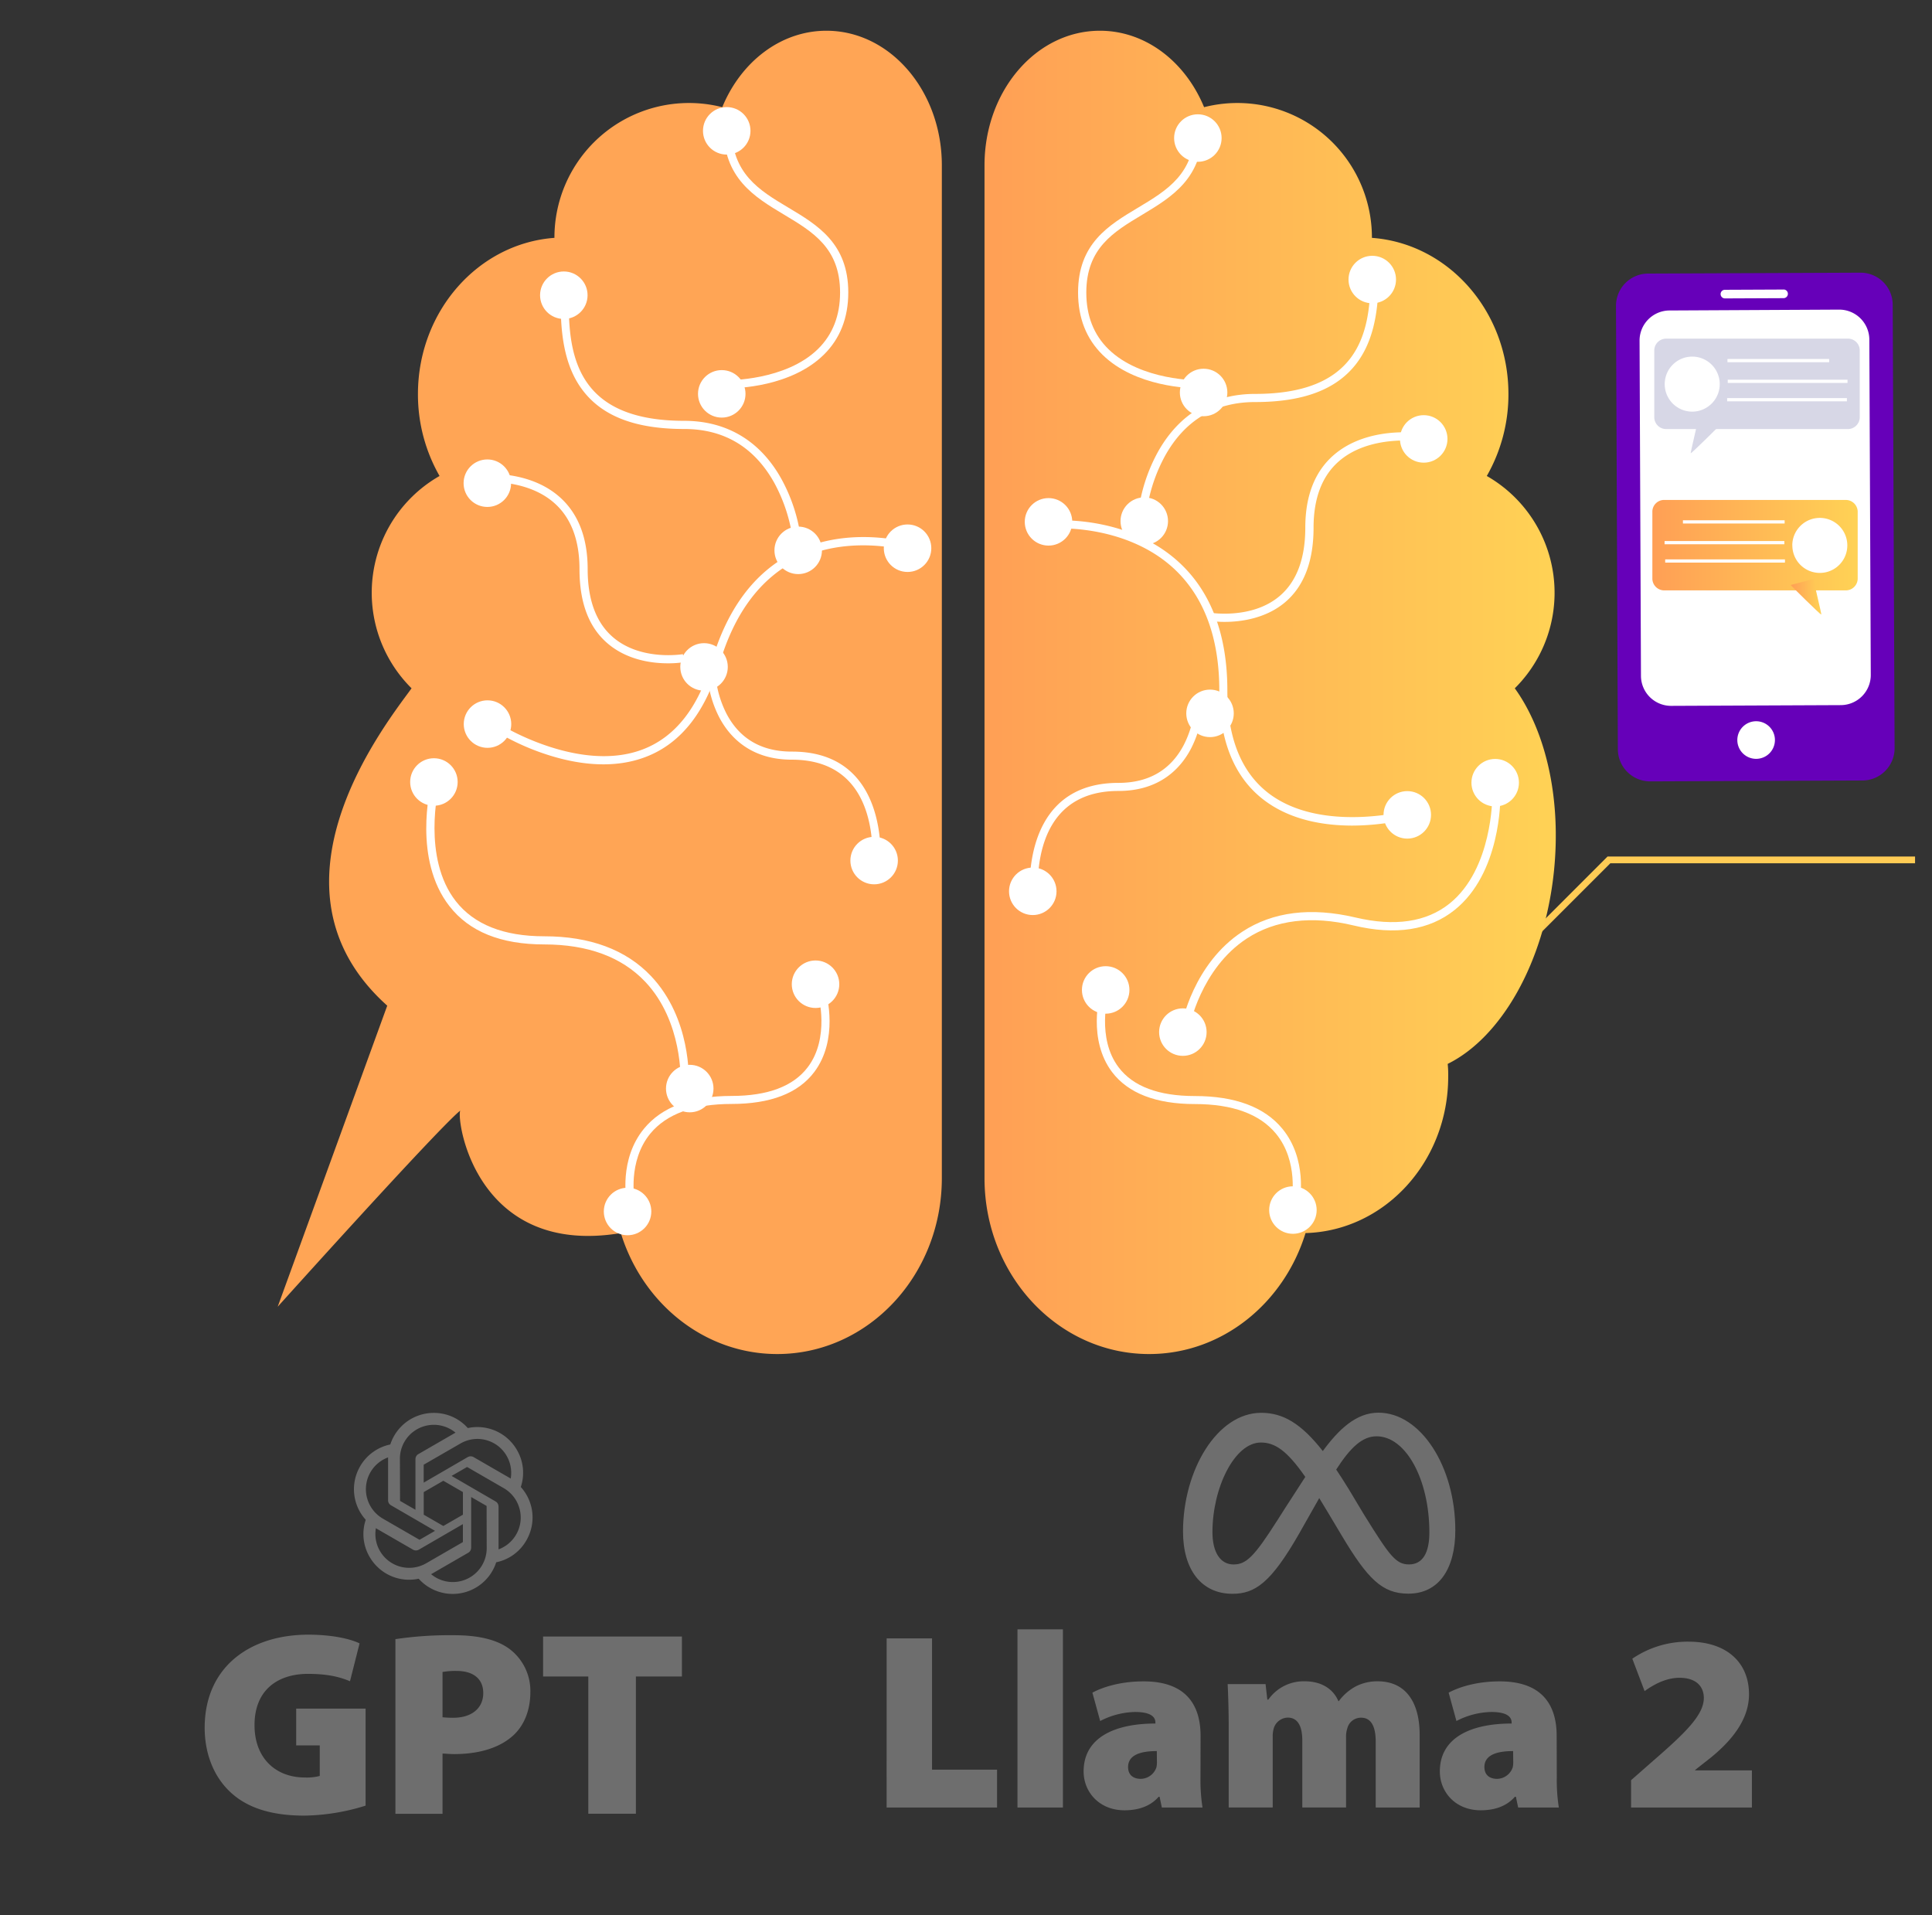 <svg id="Слой_1" data-name="Слой 1" xmlns="http://www.w3.org/2000/svg" xmlns:xlink="http://www.w3.org/1999/xlink" viewBox="0 0 605.28 600"><rect x="0" y="0" width="605.28" height="600" fill="#333333" stroke="none"/><defs><style>.cls-1{fill:#ffa555;}.cls-2{fill:#fc5;}.cls-3{fill:url(#linear-gradient);}.cls-4,.cls-5{fill:#fff;}.cls-5{stroke:#fff;stroke-miterlimit:10;}.cls-6{fill:#6600b9;}.cls-7{fill:#d7d7e6;}.cls-8{fill:url(#linear-gradient-2);}.cls-9{fill:url(#linear-gradient-3);}.cls-10{fill:#6e6e6e;}</style><linearGradient id="linear-gradient" x1="308.44" y1="383.8" x2="487.42" y2="383.8" gradientTransform="matrix(1, 0, 0, -1, 0, 600.72)" gradientUnits="userSpaceOnUse"><stop offset="0" stop-color="#ff9f55"/><stop offset="1" stop-color="#ffd255"/></linearGradient><linearGradient id="linear-gradient-2" x1="517.67" y1="429.93" x2="582" y2="429.93" xlink:href="#linear-gradient"/><linearGradient id="linear-gradient-3" x1="561.04" y1="413.76" x2="570.63" y2="413.76" xlink:href="#linear-gradient"/></defs><title>gpt-llama</title><path class="cls-1" d="M258.91,9.63c-14.38,0-26.8,9.79-32.63,23.95A42.15,42.15,0,0,0,173.7,74.41v.11c-23.89,1.73-42.76,23-42.76,48.94a51.41,51.41,0,0,0,6.77,25.66,42.13,42.13,0,0,0-8.77,66.52c-7.9,10.93-49.07,62.27-7.62,99.43L87,409.39s49.8-55.39,57.18-61.45c-1.22,3.41,5.14,45.92,50.32,38.37,6.77,22,26.15,37.9,49,37.9,28.48,0,51.57-24.67,51.57-55.1V51.77C295.07,28.5,278.88,9.63,258.91,9.63Z"/><polygon class="cls-2" points="472.53 302.43 471.04 300.94 503.63 268.34 599.97 268.34 599.97 270.45 504.51 270.45 472.53 302.43"/><path class="cls-3" d="M474.57,215.64a42.15,42.15,0,0,0-8.77-66.52,51.42,51.42,0,0,0,6.78-25.66c0-26-18.88-47.21-42.77-48.94v-.11a42.15,42.15,0,0,0-52.58-40.83C371.4,19.42,359,9.63,344.6,9.63c-20,0-36.16,18.87-36.16,42.14V369.11c0,30.43,23.09,55.1,51.57,55.1,22.85,0,42.23-15.89,49-37.9,24.79-.68,44.7-22.37,44.7-49a32.86,32.86,0,0,0-.16-4c16.62-8.2,30.23-31.48,33.26-60.08C489.24,250.1,484.22,229,474.57,215.64Z"/><path class="cls-4" d="M407.17,376.45l-2.49-.49,1.24.25-1.24-.25c0-.12,2.24-12.09-4.92-20.78-5.08-6.17-13.63-9.29-25.43-9.29-12.16,0-20.88-3.38-25.91-10-7.72-10.2-3.87-24.2-3.7-24.79l2.44.69c0,.13-3.67,13.4,3.29,22.59,4.53,6,12.57,9,23.88,9,12.6,0,21.82,3.44,27.41,10.23C409.66,363.21,407.27,375.92,407.17,376.45Z"/><path class="cls-4" d="M370.13,321.42c.15-.79,3.7-19.47,19.1-29.54,9.53-6.24,21.44-7.73,35.42-4.44,12.32,2.91,22.23,1.44,29.47-4.35,13.5-10.82,13.4-33.34,13.39-33.56h2.54c0,1,.13,24-14.33,35.56-7.88,6.32-18.53,8-31.65,4.85s-24.51-1.76-33.44,4.08c-14.48,9.46-18,27.7-18,27.88Z"/><path class="cls-4" d="M423.67,258.65c-8.92,0-19.39-1.7-27.67-8-9.31-7.07-14-18.61-14-34.3,0-16.45-4.7-29.22-14-38-14.82-13.94-36.45-12.79-36.67-12.78l-.15-2.53c.93,0,22.95-1.22,38.56,13.47,9.8,9.22,14.78,22.61,14.78,39.79,0,14.86,4.38,25.72,13,32.28,16.74,12.7,44.14,5.25,44.41,5.18l.68,2.44A77.11,77.11,0,0,1,423.67,258.65Z"/><path class="cls-4" d="M359.26,160l-2.53-.27a53.12,53.12,0,0,1,6-18.08c6.62-11.93,17.15-18.24,30.48-18.24,31.84,0,36.14-18.27,36.14-36.15h2.53c0,12.2-2.29,20.77-7.21,27-6.23,7.87-16.52,11.7-31.46,11.7-12.5,0-22,5.68-28.22,16.88A51.36,51.36,0,0,0,359.26,160Z"/><path class="cls-4" d="M383.76,194.83a32.12,32.12,0,0,1-5.09-.37l.44-2.5c.13,0,13,2.16,21.71-5.16,5.39-4.53,8.12-11.76,8.12-21.49,0-10,3-17.65,8.95-22.78,10.54-9.1,26.35-6.9,27-6.8l-.36,2.51c-.2,0-15.37-2.11-25,6.22-5.34,4.62-8,11.64-8,20.85,0,10.52-3,18.41-9,23.44S388.72,194.83,383.76,194.83Zm60.78-56.59h0l.18-1.26Z"/><path class="cls-4" d="M375.29,121.65c-2.58,0-19.58-.4-29.87-10.5-5.09-5-7.67-11.56-7.67-19.5,0-15.34,9.54-21.05,18.76-26.57s17.8-10.66,17.8-25h2.54c0,15.8-9.68,21.59-19,27.2-9,5.39-17.52,10.48-17.52,24.39,0,7.23,2.32,13.19,6.91,17.69,10.17,10,28.18,9.78,28.36,9.77v2.54Z"/><path class="cls-4" d="M325.11,277.8h-2.53c0-9.78,2.71-32.53,27.83-32.53,9.43,0,16.3-4,20.43-11.83a32.42,32.42,0,0,0,3.47-12.13l2.54.11a34.81,34.81,0,0,1-3.72,13.12c-3.16,6.05-9.67,13.26-22.72,13.26C328.4,247.8,325.11,266.6,325.11,277.8Z"/><path class="cls-4" d="M196.35,376.45c-.11-.53-2.5-13.24,5.43-22.87,5.58-6.79,14.8-10.23,27.4-10.23,11.32,0,19.35-3,23.88-9,7-9.19,3.33-22.46,3.3-22.59l2.44-.69c.16.59,4,14.59-3.7,24.79-5,6.66-13.76,10-25.92,10-11.8,0-20.37,3.13-25.45,9.3-7.16,8.72-4.92,20.65-4.9,20.77Z"/><path class="cls-4" d="M215.75,338.93l-2.54-.13c0-.19.8-18.74-11.12-31.28-7.34-7.73-18-11.64-31.6-11.64s-23.47-4-29.69-12c-11.42-14.61-6-36.95-5.78-37.9l2.46.61c-.06.22-5.33,22.11,5.32,35.74,5.72,7.31,15,11,27.69,11,14.36,0,25.61,4.19,33.46,12.45C216.62,319.13,215.79,338.12,215.75,338.93Z"/><path class="cls-4" d="M173.56,237.09A76.82,76.82,0,0,1,156,229.5l1.33-2.16c.25.15,24.5,14.95,44.1,7.42,10.13-3.89,17.36-13.09,21.51-27.36,4.79-16.49,13.31-28,25.3-34.08,19.09-9.75,39.91-2.48,40.79-2.17l-.86,2.39c-.2-.07-20.7-7.2-38.8,2.05-11.33,5.79-19.4,16.74-24,32.52-4.38,15.07-12.14,24.83-23,29C192.65,240.86,182.12,239.57,173.56,237.09Z"/><path class="cls-4" d="M248.29,168.46a51.43,51.43,0,0,0-5.71-17.18c-6.24-11.2-15.73-16.88-28.22-16.88-15,0-25.24-3.83-31.47-11.7-4.92-6.21-7.21-14.78-7.21-27h2.53c0,17.87,4.3,36.14,36.15,36.14,13.32,0,23.86,6.31,30.47,18.25a53.12,53.12,0,0,1,6,18.08Z"/><path class="cls-4" d="M209.23,207.81c-5,0-12.61-1-18.68-6.07s-9-12.92-9-23.45c0-9.21-2.71-16.23-8.07-20.85-9.66-8.35-24.83-6.24-25-6.22l-.37-2.5c.67-.1,16.48-2.31,27,6.8,5.94,5.13,9,12.79,9,22.77,0,9.74,2.73,17,8.13,21.51,8.72,7.32,21.57,5.17,21.7,5.14l.44,2.5A31.71,31.71,0,0,1,209.23,207.81Z"/><path class="cls-4" d="M228.22,121.65h-.31v-2.54c.18,0,18.22.2,28.37-9.78,4.58-4.5,6.91-10.45,6.91-17.68,0-13.91-8.52-19-17.53-24.39-9.36-5.61-19-11.4-19-27.2h2.54c0,14.36,8.65,19.54,17.81,25s18.75,11.23,18.75,26.57c0,7.94-2.58,14.5-7.67,19.5C247.8,121.25,230.81,121.65,228.22,121.65Z"/><path class="cls-4" d="M275.9,268h-2.54c0-11.2-3.29-30-25.3-30-13,0-19.55-7.21-22.72-13.26a34.39,34.39,0,0,1-3.71-13.12l2.53-.11h0a32.79,32.79,0,0,0,3.47,12.13c4.13,7.85,11,11.83,20.43,11.83C273.18,235.42,275.9,258.17,275.9,268Z"/><circle class="cls-5" cx="152.68" cy="151.38" r="6.94"/><circle class="cls-5" cx="220.57" cy="208.94" r="6.94"/><circle class="cls-5" cx="152.73" cy="226.85" r="6.94"/><circle class="cls-5" cx="216.09" cy="341.04" r="6.94"/><circle class="cls-5" cx="273.86" cy="269.61" r="6.94"/><circle class="cls-5" cx="255.5" cy="308.35" r="6.94"/><circle class="cls-5" cx="135.94" cy="244.99" r="6.94"/><circle class="cls-5" cx="196.61" cy="379.55" r="6.94"/><circle class="cls-5" cx="370.58" cy="323.35" r="6.94"/><circle class="cls-5" cx="346.4" cy="310.14" r="6.94"/><circle class="cls-5" cx="323.56" cy="279.24" r="6.94"/><circle class="cls-5" cx="379.09" cy="223.49" r="6.94"/><circle class="cls-5" cx="328.49" cy="163.49" r="6.94"/><circle class="cls-5" cx="446.04" cy="137.51" r="6.94"/><circle class="cls-5" cx="358.49" cy="163.26" r="6.94"/><circle class="cls-5" cx="429.92" cy="87.58" r="6.94"/><circle class="cls-5" cx="377.08" cy="122.96" r="6.94"/><circle class="cls-5" cx="375.28" cy="43.25" r="6.94"/><circle class="cls-5" cx="440.89" cy="255.29" r="6.94"/><circle class="cls-5" cx="468.43" cy="245.21" r="6.94"/><circle class="cls-5" cx="405.06" cy="379.1" r="6.94"/><circle class="cls-5" cx="227.68" cy="40.99" r="6.94"/><circle class="cls-5" cx="176.64" cy="92.49" r="6.94"/><circle class="cls-5" cx="226.12" cy="123.39" r="6.94"/><circle class="cls-5" cx="250.07" cy="172.42" r="6.94"/><circle class="cls-5" cx="284.33" cy="171.75" r="6.94"/><path class="cls-6" d="M583.51,244.52,517,244.8a10.11,10.11,0,0,1-10.14-10.05l-.58-138.9a10.09,10.09,0,0,1,10-10.14l66.56-.28a10.07,10.07,0,0,1,10.13,10l.59,138.9a10.11,10.11,0,0,1-10,10.19Z"/><path class="cls-4" d="M576.7,220.91l-53.13.23a9.44,9.44,0,0,1-9.47-9.4l-.44-105a9.43,9.43,0,0,1,9.39-9.47h0L576.18,97a9.44,9.44,0,0,1,9.47,9.4l.45,105a9.44,9.44,0,0,1-9.37,9.51Z"/><path class="cls-4" d="M558.77,90.71l-18.36.08a1.34,1.34,0,0,0-1.36,1.34v0h0a1.36,1.36,0,0,0,1.36,1.36h0l18.36-.08a1.36,1.36,0,0,0,1.36-1.36h0a1.34,1.34,0,0,0-1.35-1.35Z"/><path class="cls-4" d="M556.07,231.81a5.89,5.89,0,1,1-5.93-5.85h0A5.88,5.88,0,0,1,556.07,231.81Z"/><path class="cls-7" d="M518.27,109.65v21.22a3.73,3.73,0,0,0,3.91,3.55h56.55a3.73,3.73,0,0,0,3.91-3.55V109.62a3.69,3.69,0,0,0-3.46-3.52h-57A3.73,3.73,0,0,0,518.27,109.65Z"/><path class="cls-7" d="M539.27,132.73c-.08.2-9.58,9.58-9.58,9.26s0-.31,2.47-11.13Z"/><path class="cls-4" d="M538.78,120.34a8.6,8.6,0,0,1-4.82,7.73,8.49,8.49,0,0,1-3.8.89,8.72,8.72,0,0,1-2.44-.35,8.62,8.62,0,1,1,11.06-8.27Z"/><rect class="cls-4" x="541.2" y="112.47" width="31.86" height="1.01"/><rect class="cls-4" x="541.29" y="118.96" width="37.52" height="1.01"/><rect class="cls-4" x="541.1" y="124.72" width="37.52" height="1.01"/><path class="cls-8" d="M582,160.18v21.23a3.73,3.73,0,0,1-3.91,3.55H521.58a3.73,3.73,0,0,1-3.91-3.55V160.16a3.7,3.7,0,0,1,3.47-3.53h57A3.74,3.74,0,0,1,582,160.18Z"/><path class="cls-9" d="M561,183.27c.08.2,9.58,9.58,9.59,9.26s0-.32-2.48-11.14Z"/><path class="cls-4" d="M561.53,170.87a8.6,8.6,0,0,0,8.6,8.62h0a8.72,8.72,0,0,0,2.44-.35,8.62,8.62,0,1,0-11.06-8.27Z"/><rect class="cls-4" x="527.25" y="163" width="31.86" height="1.01"/><rect class="cls-4" x="521.5" y="169.5" width="37.52" height="1.01"/><rect class="cls-4" x="521.69" y="175.25" width="37.52" height="1.01"/><path id="ICON" class="cls-10" d="M166.77,473.94a14.27,14.27,0,0,0-3.61-8.08,14.1,14.1,0,0,0-1.21-11.6,14.29,14.29,0,0,0-15.39-6.86,14.17,14.17,0,0,0-10.65-4.75,14.3,14.3,0,0,0-13.63,9.89,14.26,14.26,0,0,0-5.46,2.41,14.1,14.1,0,0,0-4,4.44,14.29,14.29,0,0,0,1.76,16.75,14.1,14.1,0,0,0,1.21,11.6,14.27,14.27,0,0,0,15.38,6.86,14.32,14.32,0,0,0,24.29-5.15,14.08,14.08,0,0,0,9.44-6.85A14.25,14.25,0,0,0,166.77,473.94ZM150,450.81a10.72,10.72,0,0,1,5.62,1.9A10.64,10.64,0,0,1,160,463.22l-.33-.2-11.29-6.52a1.84,1.84,0,0,0-1.85,0l-13.79,8V459a.19.19,0,0,1,0-.08.18.18,0,0,1,.05-.07l11.41-6.58A10.6,10.6,0,0,1,150,450.81Zm-11.11,13.1,6.14,3.54v7.09l-6.14,3.54-6.14-3.54v-7.08ZM125.29,457a10.56,10.56,0,0,1,1.66-5.7,10.63,10.63,0,0,1,15.76-2.46l-.34.19-11.28,6.52a1.8,1.8,0,0,0-.69.68,1.87,1.87,0,0,0-.24.93V473l-4.77-2.75a.1.1,0,0,1-.06-.05.13.13,0,0,1,0-.08ZM115,469.31a10.61,10.61,0,0,1,6.58-12.72V470a1.9,1.9,0,0,0,.24.93,1.85,1.85,0,0,0,.69.67l13.78,8-4.77,2.76-.08,0a.11.11,0,0,1-.08,0l-11.42-6.59A10.65,10.65,0,0,1,115,469.31Zm10.48,21.53a10.6,10.6,0,0,1-7.72-12.07l.33.2,11.29,6.52a1.84,1.84,0,0,0,1.85,0l13.79-8V483a.29.29,0,0,1,0,.09l-.05.06-11.41,6.59A10.7,10.7,0,0,1,125.48,490.84Zm27-5.82a10.62,10.62,0,0,1-17.42,8.16l.34-.19,11.28-6.52a1.8,1.8,0,0,0,.69-.68,1.87,1.87,0,0,0,.24-.93V469l4.77,2.76a.18.18,0,0,1,.07.05l0,.08Zm10.62-8.68a10.65,10.65,0,0,1-6.91,9.07V472a1.88,1.88,0,0,0-.25-.93,1.78,1.78,0,0,0-.68-.68l-13.78-8,4.77-2.75a.13.13,0,0,1,.08,0h.09l11.41,6.59a10.66,10.66,0,0,1,5.27,10.11Z"/><path class="cls-10" d="M114.54,565.69a66.89,66.89,0,0,1-19.2,3.13c-10.87,0-18.29-2.71-23.31-7.5-5.2-4.93-7.91-12.11-7.91-20.1.08-19.28,14.5-29.09,32.46-29.09,7.5,0,13.18,1.32,16.07,2.73l-3,11.86c-3.13-1.32-6.92-2.31-13.18-2.31-9.15,0-16.73,4.78-16.73,16.07,0,10.38,6.68,16.39,15.74,16.39a15.9,15.9,0,0,0,4.7-.48v-9.57H92.79V535.29h21.75Z"/><path class="cls-10" d="M123.88,513.53a115.57,115.57,0,0,1,18.3-1.23c8,0,13.76,1.48,17.63,4.45a16.46,16.46,0,0,1,6.35,13.35c0,5.6-1.9,10.46-5.44,13.67-4.45,4-11,5.77-18.46,5.77-1.48,0-2.72-.16-3.62-.16v18.87H123.88ZM138.64,538a32.13,32.13,0,0,0,3.37.16c5.77,0,9.39-3,9.39-7.74,0-4.12-2.71-6.93-8.4-6.93a22.73,22.73,0,0,0-4.36.33Z"/><path class="cls-10" d="M184.31,525.23H170.14V512.71h43.5v12.52H199.22v43H184.31Z"/><path class="cls-10" d="M379.85,480c0-13.88,6.93-28.07,15.17-28.07,4.47,0,8.21,2.58,13.92,10.77-5.43,8.33-8.72,13.55-8.72,13.55-7.23,11.34-9.73,13.88-13.76,13.88s-6.61-3.64-6.61-10.13m47.67-5.18-5-8.34c-1.35-2.2-2.65-4.22-3.9-6.08,4.51-7,8.23-10.42,12.65-10.42,9.19,0,16.54,13.52,16.54,30.14,0,6.33-2.08,10-6.38,10-4.12,0-6.08-2.72-13.91-15.31m-13.08-20.19c-6.8-8.67-12.49-12-19.3-12-13.88,0-24.51,18.07-24.51,37.19,0,12,5.79,19.51,15.48,19.51,7,0,12-3.29,20.92-18.89l6.28-11.09q1.33,2.17,2.83,4.68l4.18,7c8.15,13.63,12.69,18.26,20.92,18.26,9.44,0,14.7-7.65,14.7-19.87,0-20-10.87-36.83-24.08-36.83-7,0-12.47,5.27-17.42,12"/><path class="cls-10" d="M277.78,513.29H292v41.13h20.37v11.87h-34.6Z"/><path class="cls-10" d="M318.77,510.46H333v55.83H318.77Z"/><path class="cls-10" d="M376.1,556.85a55.51,55.51,0,0,0,.64,9.44H364l-.71-3.38H363c-2.67,3.07-6.52,4.24-10.69,4.24-7.94,0-12.82-5.73-12.82-12.18,0-10.38,9.36-15,22.49-15v-.31c0-1.58-1.18-3.31-6.37-3.31a24.64,24.64,0,0,0-10.93,2.83l-2.44-8.88c2.44-1.34,8-3.54,16.05-3.54,13.28,0,17.84,7.39,17.84,17.07Zm-13.68-8.25c-5.81,0-9,1.57-9,5,0,2.44,1.58,3.7,4,3.7a5.27,5.27,0,0,0,4.88-3.62,8.05,8.05,0,0,0,.15-2Z"/><path class="cls-10" d="M384.94,540.82c0-5.2-.16-9.6-.32-13.21h11.87l.55,4.87h.32a13.5,13.5,0,0,1,11.48-5.74c5,0,8.81,2.28,10.46,6.21h.15a15.8,15.8,0,0,1,5.35-4.64,14.65,14.65,0,0,1,6.84-1.57c8.34,0,13.13,6,13.13,16.83v22.72H431v-20.6c0-4.8-1.42-7.55-4.57-7.55a4.4,4.4,0,0,0-4.32,3.3,8.4,8.4,0,0,0-.4,2.83v22H408v-21c0-4.33-1.34-7.16-4.56-7.16a4.74,4.74,0,0,0-4.32,3.15,9.08,9.08,0,0,0-.39,2.91v22.09H384.94Z"/><path class="cls-10" d="M487.73,556.85a55.51,55.51,0,0,0,.64,9.44H475.63l-.71-3.38h-.32c-2.67,3.07-6.52,4.24-10.69,4.24-7.94,0-12.82-5.73-12.82-12.18,0-10.38,9.36-15,22.49-15v-.31c0-1.58-1.17-3.31-6.37-3.31a24.56,24.56,0,0,0-10.92,2.83l-2.44-8.88c2.44-1.34,8-3.54,16-3.54,13.29,0,17.84,7.39,17.84,17.07Zm-13.68-8.25c-5.81,0-9,1.57-9,5,0,2.44,1.58,3.7,4,3.7a5.27,5.27,0,0,0,4.88-3.62,8.05,8.05,0,0,0,.15-2Z"/><path class="cls-10" d="M511,566.29v-8.57l7.07-6.21c10.38-9,15.65-14.31,15.73-19.5,0-3.7-2.44-6.37-7.63-6.37-4.24,0-8.1,2.12-10.93,4.17l-3.85-10.15A30.68,30.68,0,0,1,529,514.32c11.87,0,18.95,6.44,18.95,16.51,0,8.17-5.82,14.78-11.87,19.74l-5,3.93v.15h17.78v11.64Z"/></svg>